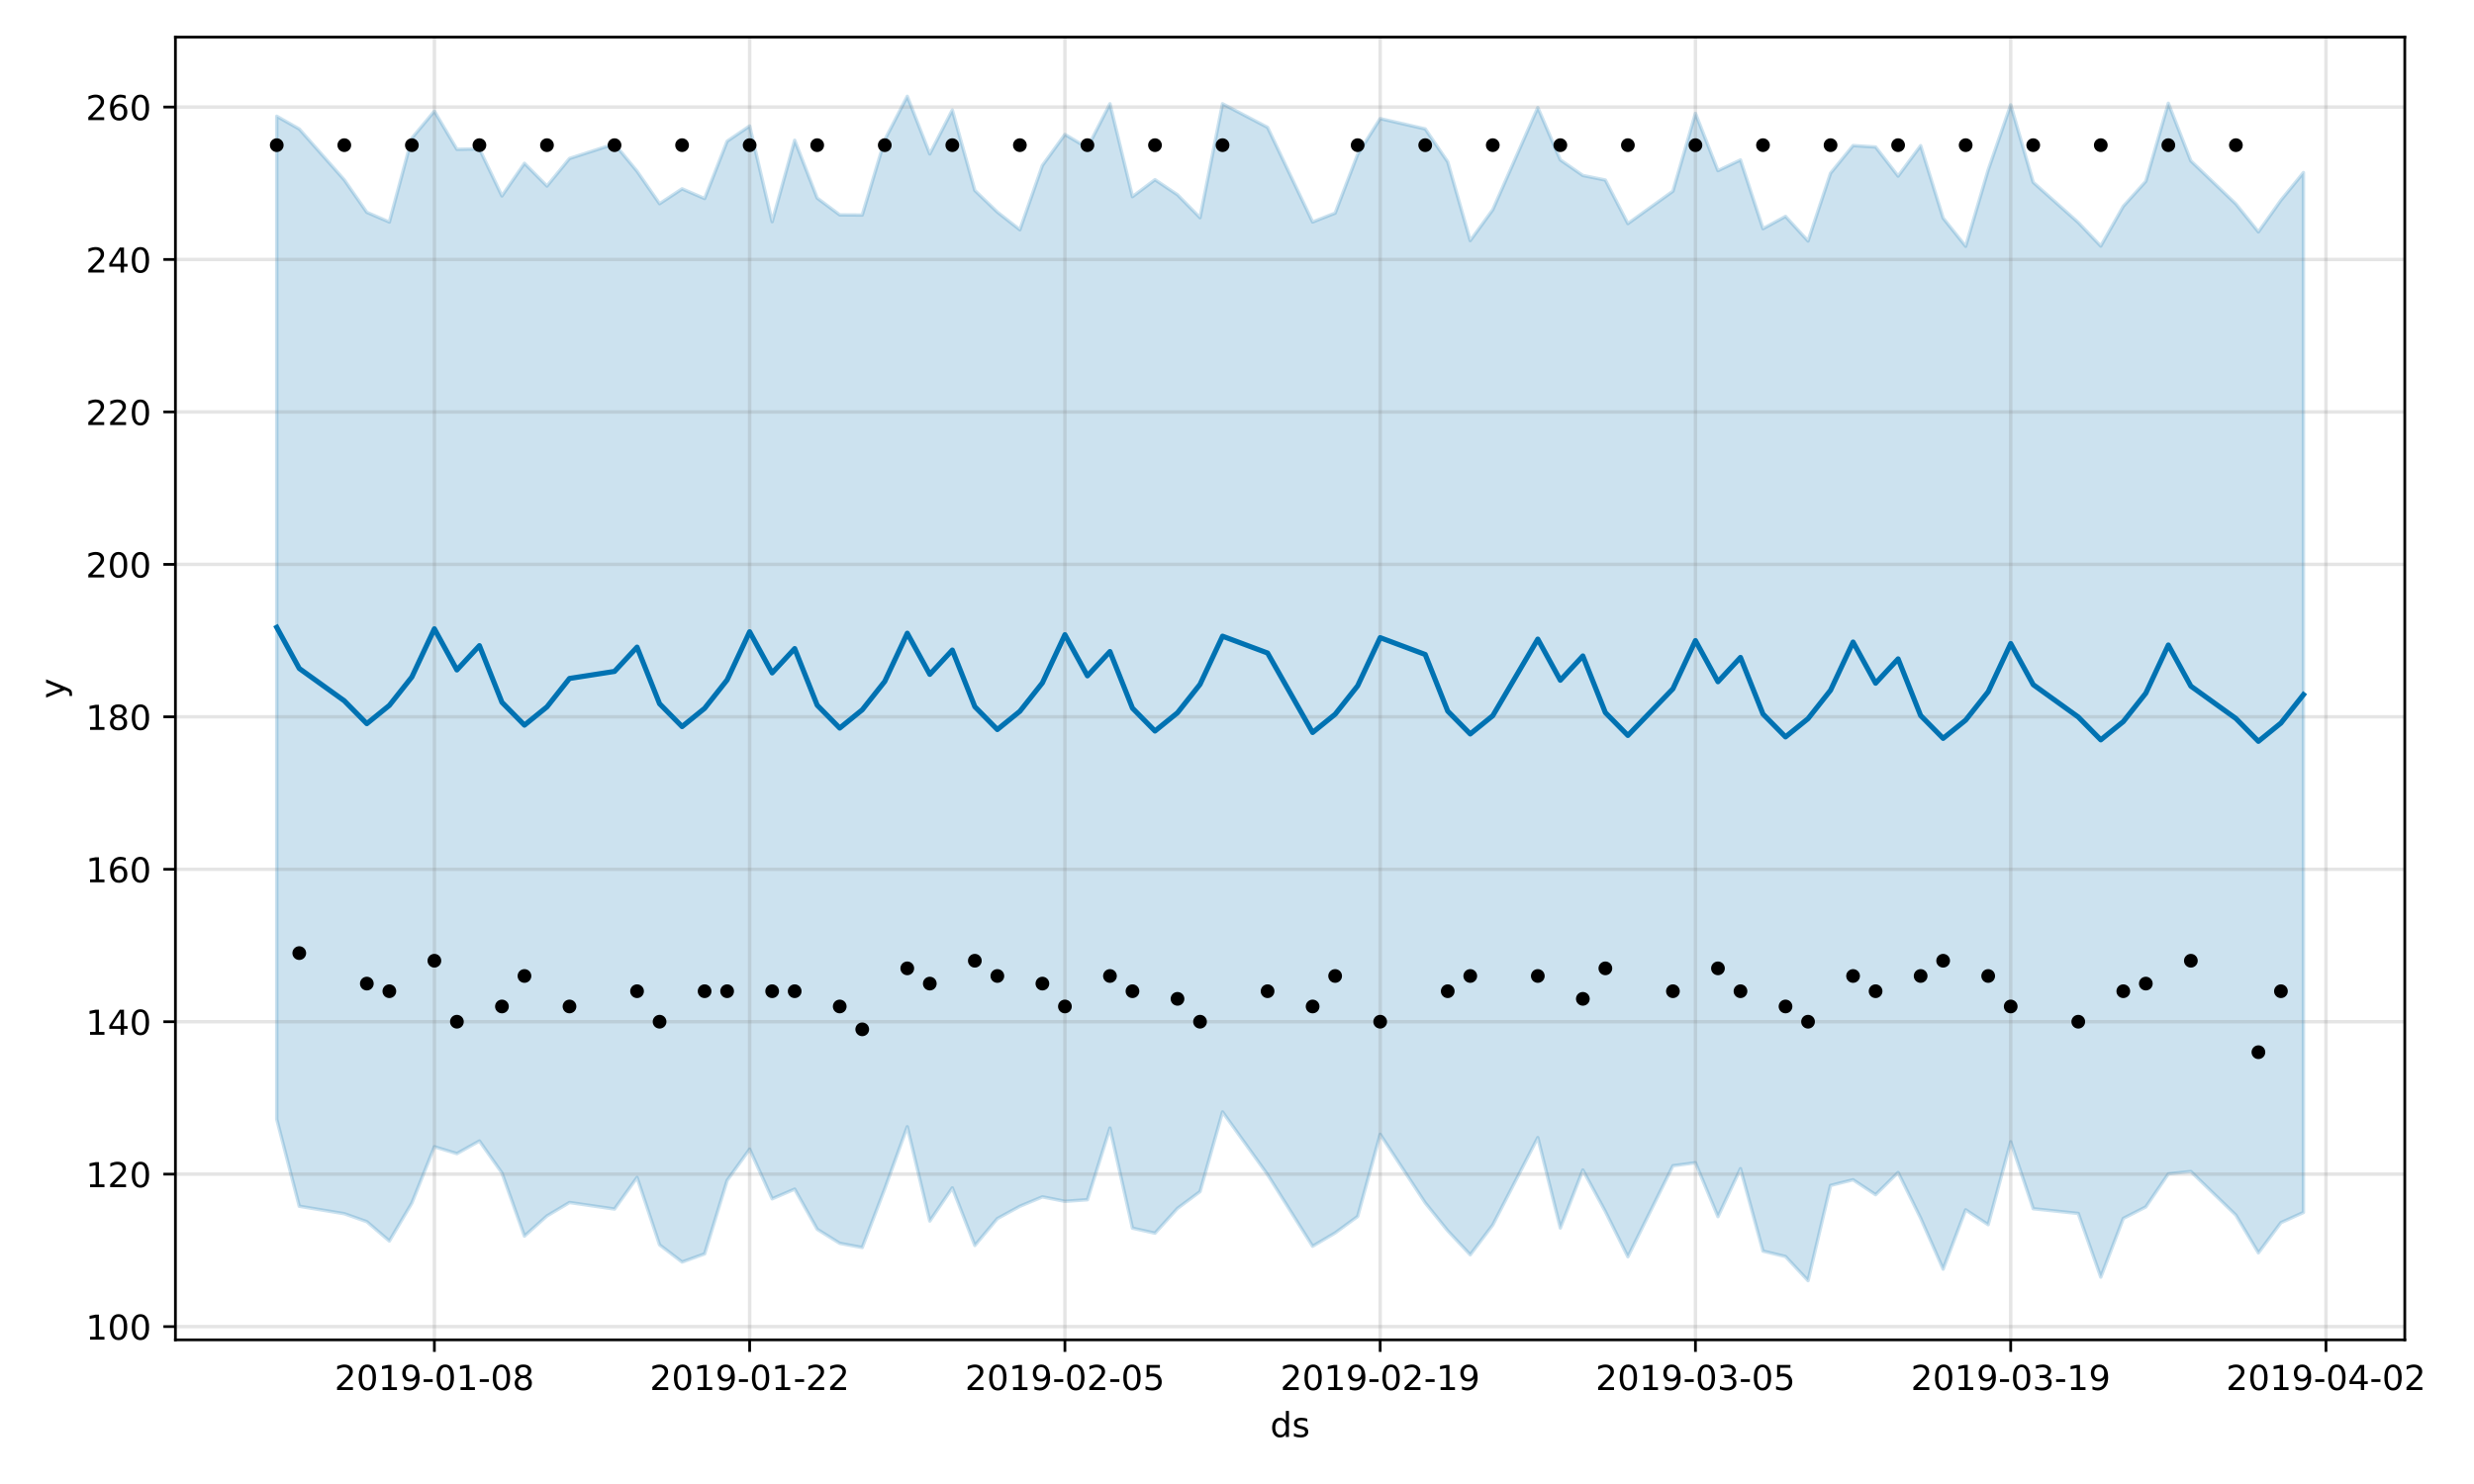 <?xml version="1.0" encoding="utf-8" standalone="no"?>
<!DOCTYPE svg PUBLIC "-//W3C//DTD SVG 1.1//EN"
  "http://www.w3.org/Graphics/SVG/1.1/DTD/svg11.dtd">
<!-- Created with matplotlib (https://matplotlib.org/) -->
<svg height="432pt" version="1.1" viewBox="0 0 720 432" width="720pt" xmlns="http://www.w3.org/2000/svg" xmlns:xlink="http://www.w3.org/1999/xlink">
 <defs>
  <style type="text/css">
*{stroke-linecap:butt;stroke-linejoin:round;}
  </style>
 </defs>
 <g id="figure_1">
  <g id="patch_1">
   <path d="M 0 432 
L 720 432 
L 720 0 
L 0 0 
z
" style="fill:#ffffff;"/>
  </g>
  <g id="axes_1">
   <g id="patch_2">
    <path d="M 51.05 390.04 
L 699.857 390.04 
L 699.857 10.8 
L 51.05 10.8 
z
" style="fill:#ffffff;"/>
   </g>
   <g id="PolyCollection_1">
    <defs>
     <path d="M 80.541 -398.158 
L 80.541 -106.182 
L 87.095 -80.864 
L 100.202 -78.684 
L 106.756 -76.364 
L 113.309 -70.735 
L 119.863 -81.791 
L 126.417 -98.17 
L 132.97 -96.177 
L 139.524 -99.851 
L 146.077 -90.561 
L 152.631 -72.164 
L 159.185 -78.04 
L 165.738 -81.947 
L 178.845 -80.041 
L 185.399 -89.235 
L 191.953 -69.62 
L 198.506 -64.621 
L 205.06 -66.991 
L 211.613 -88.376 
L 218.167 -97.48 
L 224.721 -83.021 
L 231.274 -85.843 
L 237.828 -74.159 
L 244.381 -70.064 
L 250.935 -68.843 
L 257.489 -85.947 
L 264.042 -103.992 
L 270.596 -76.551 
L 277.15 -86.2 
L 283.703 -69.435 
L 290.257 -77.262 
L 296.81 -80.852 
L 303.364 -83.59 
L 309.918 -82.288 
L 316.471 -82.755 
L 323.025 -103.619 
L 329.578 -74.483 
L 336.132 -73.016 
L 342.686 -80.242 
L 349.239 -85.113 
L 355.793 -108.315 
L 368.9 -90.066 
L 382.007 -69.213 
L 388.561 -73.09 
L 395.114 -77.883 
L 401.668 -101.796 
L 414.775 -81.852 
L 421.329 -73.718 
L 427.883 -66.729 
L 434.436 -75.413 
L 447.543 -100.832 
L 454.097 -74.53 
L 460.651 -91.405 
L 467.204 -79.329 
L 473.758 -66.156 
L 486.865 -92.639 
L 493.419 -93.512 
L 499.972 -77.837 
L 506.526 -91.798 
L 513.079 -67.801 
L 519.633 -66.216 
L 526.187 -59.198 
L 532.74 -86.914 
L 539.294 -88.557 
L 545.847 -84.22 
L 552.401 -90.679 
L 558.955 -77.398 
L 565.508 -62.552 
L 572.062 -79.807 
L 578.616 -75.488 
L 585.169 -99.616 
L 591.723 -80.137 
L 604.83 -78.756 
L 611.384 -60.229 
L 617.937 -77.304 
L 624.491 -80.663 
L 631.044 -90.282 
L 637.598 -90.963 
L 650.705 -78.27 
L 657.259 -67.286 
L 663.812 -76.082 
L 670.366 -79.049 
L 670.366 -381.768 
L 670.366 -381.768 
L 663.812 -373.725 
L 657.259 -364.498 
L 650.705 -372.634 
L 637.598 -385.172 
L 631.044 -401.94 
L 624.491 -379.231 
L 617.937 -371.949 
L 611.384 -360.369 
L 604.83 -367.234 
L 591.723 -378.921 
L 585.169 -401.463 
L 578.616 -382.527 
L 572.062 -360.31 
L 565.508 -368.515 
L 558.955 -389.597 
L 552.401 -380.742 
L 545.847 -389.212 
L 539.294 -389.627 
L 532.74 -381.576 
L 526.187 -361.839 
L 519.633 -369.009 
L 513.079 -365.428 
L 506.526 -385.436 
L 499.972 -382.324 
L 493.419 -398.989 
L 486.865 -376.343 
L 473.758 -366.917 
L 467.204 -379.591 
L 460.651 -380.92 
L 454.097 -385.464 
L 447.543 -400.683 
L 434.436 -370.952 
L 427.883 -361.959 
L 421.329 -384.882 
L 414.775 -394.477 
L 401.668 -397.474 
L 395.114 -387.058 
L 388.561 -369.965 
L 382.007 -367.385 
L 368.9 -394.921 
L 355.793 -401.79 
L 349.239 -368.632 
L 342.686 -375.304 
L 336.132 -379.693 
L 329.578 -374.756 
L 323.025 -401.784 
L 316.471 -388.974 
L 309.918 -392.862 
L 303.364 -383.835 
L 296.81 -365.118 
L 290.257 -370.263 
L 283.703 -376.561 
L 277.15 -399.958 
L 270.596 -387.193 
L 264.042 -403.962 
L 257.489 -391.289 
L 250.935 -369.405 
L 244.381 -369.45 
L 237.828 -374.34 
L 231.274 -391.173 
L 224.721 -367.462 
L 218.167 -395.323 
L 211.613 -390.886 
L 205.06 -374.209 
L 198.506 -377.035 
L 191.953 -372.7 
L 185.399 -382.153 
L 178.845 -390.105 
L 165.738 -385.865 
L 159.185 -377.852 
L 152.631 -384.456 
L 146.077 -374.967 
L 139.524 -388.673 
L 132.97 -388.538 
L 126.417 -399.644 
L 119.863 -391.78 
L 113.309 -367.365 
L 106.756 -370.197 
L 100.202 -379.634 
L 87.095 -394.451 
L 80.541 -398.158 
z
" id="med8a5095c1" style="stroke:#0072b2;stroke-opacity:0.2;"/>
    </defs>
    <g clip-path="url(#p55fb79f278)">
     <use style="fill:#0072b2;fill-opacity:0.2;stroke:#0072b2;stroke-opacity:0.2;" x="0" xlink:href="#med8a5095c1" y="432"/>
    </g>
   </g>
   <g id="matplotlib.axis_1">
    <g id="xtick_1">
     <g id="line2d_1">
      <path clip-path="url(#p55fb79f278)" d="M 126.417 390.04 
L 126.417 10.8 
" style="fill:none;stroke:#808080;stroke-linecap:square;stroke-opacity:0.2;"/>
     </g>
     <g id="line2d_2">
      <defs>
       <path d="M 0 0 
L 0 3.5 
" id="m5c8911b674" style="stroke:#000000;stroke-width:0.8;"/>
      </defs>
      <g>
       <use style="stroke:#000000;stroke-width:0.8;" x="126.417" xlink:href="#m5c8911b674" y="390.04"/>
      </g>
     </g>
     <g id="text_1">
      <!-- 2019-01-08 -->
      <defs>
       <path d="M 19.188 8.297 
L 53.609 8.297 
L 53.609 0 
L 7.328 0 
L 7.328 8.297 
Q 12.938 14.109 22.625 23.891 
Q 32.328 33.688 34.812 36.531 
Q 39.547 41.844 41.422 45.531 
Q 43.312 49.219 43.312 52.781 
Q 43.312 58.594 39.234 62.25 
Q 35.156 65.922 28.609 65.922 
Q 23.969 65.922 18.812 64.312 
Q 13.672 62.703 7.812 59.422 
L 7.812 69.391 
Q 13.766 71.781 18.938 73 
Q 24.125 74.219 28.422 74.219 
Q 39.75 74.219 46.484 68.547 
Q 53.219 62.891 53.219 53.422 
Q 53.219 48.922 51.531 44.891 
Q 49.859 40.875 45.406 35.406 
Q 44.188 33.984 37.641 27.219 
Q 31.109 20.453 19.188 8.297 
z
" id="DejaVuSans-50"/>
       <path d="M 31.781 66.406 
Q 24.172 66.406 20.328 58.906 
Q 16.5 51.422 16.5 36.375 
Q 16.5 21.391 20.328 13.891 
Q 24.172 6.391 31.781 6.391 
Q 39.453 6.391 43.281 13.891 
Q 47.125 21.391 47.125 36.375 
Q 47.125 51.422 43.281 58.906 
Q 39.453 66.406 31.781 66.406 
z
M 31.781 74.219 
Q 44.047 74.219 50.516 64.516 
Q 56.984 54.828 56.984 36.375 
Q 56.984 17.969 50.516 8.266 
Q 44.047 -1.422 31.781 -1.422 
Q 19.531 -1.422 13.062 8.266 
Q 6.594 17.969 6.594 36.375 
Q 6.594 54.828 13.062 64.516 
Q 19.531 74.219 31.781 74.219 
z
" id="DejaVuSans-48"/>
       <path d="M 12.406 8.297 
L 28.516 8.297 
L 28.516 63.922 
L 10.984 60.406 
L 10.984 69.391 
L 28.422 72.906 
L 38.281 72.906 
L 38.281 8.297 
L 54.391 8.297 
L 54.391 0 
L 12.406 0 
z
" id="DejaVuSans-49"/>
       <path d="M 10.984 1.516 
L 10.984 10.5 
Q 14.703 8.734 18.5 7.812 
Q 22.312 6.891 25.984 6.891 
Q 35.75 6.891 40.891 13.453 
Q 46.047 20.016 46.781 33.406 
Q 43.953 29.203 39.594 26.953 
Q 35.25 24.703 29.984 24.703 
Q 19.047 24.703 12.672 31.312 
Q 6.297 37.938 6.297 49.422 
Q 6.297 60.641 12.938 67.422 
Q 19.578 74.219 30.609 74.219 
Q 43.266 74.219 49.922 64.516 
Q 56.594 54.828 56.594 36.375 
Q 56.594 19.141 48.406 8.859 
Q 40.234 -1.422 26.422 -1.422 
Q 22.703 -1.422 18.891 -0.688 
Q 15.094 0.047 10.984 1.516 
z
M 30.609 32.422 
Q 37.25 32.422 41.125 36.953 
Q 45.016 41.5 45.016 49.422 
Q 45.016 57.281 41.125 61.844 
Q 37.25 66.406 30.609 66.406 
Q 23.969 66.406 20.094 61.844 
Q 16.219 57.281 16.219 49.422 
Q 16.219 41.5 20.094 36.953 
Q 23.969 32.422 30.609 32.422 
z
" id="DejaVuSans-57"/>
       <path d="M 4.891 31.391 
L 31.203 31.391 
L 31.203 23.391 
L 4.891 23.391 
z
" id="DejaVuSans-45"/>
       <path d="M 31.781 34.625 
Q 24.75 34.625 20.719 30.859 
Q 16.703 27.094 16.703 20.516 
Q 16.703 13.922 20.719 10.156 
Q 24.75 6.391 31.781 6.391 
Q 38.812 6.391 42.859 10.172 
Q 46.922 13.969 46.922 20.516 
Q 46.922 27.094 42.891 30.859 
Q 38.875 34.625 31.781 34.625 
z
M 21.922 38.812 
Q 15.578 40.375 12.031 44.719 
Q 8.5 49.078 8.5 55.328 
Q 8.5 64.062 14.719 69.141 
Q 20.953 74.219 31.781 74.219 
Q 42.672 74.219 48.875 69.141 
Q 55.078 64.062 55.078 55.328 
Q 55.078 49.078 51.531 44.719 
Q 48 40.375 41.703 38.812 
Q 48.828 37.156 52.797 32.312 
Q 56.781 27.484 56.781 20.516 
Q 56.781 9.906 50.312 4.234 
Q 43.844 -1.422 31.781 -1.422 
Q 19.734 -1.422 13.25 4.234 
Q 6.781 9.906 6.781 20.516 
Q 6.781 27.484 10.781 32.312 
Q 14.797 37.156 21.922 38.812 
z
M 18.312 54.391 
Q 18.312 48.734 21.844 45.562 
Q 25.391 42.391 31.781 42.391 
Q 38.141 42.391 41.719 45.562 
Q 45.312 48.734 45.312 54.391 
Q 45.312 60.062 41.719 63.234 
Q 38.141 66.406 31.781 66.406 
Q 25.391 66.406 21.844 63.234 
Q 18.312 60.062 18.312 54.391 
z
" id="DejaVuSans-56"/>
      </defs>
      <g transform="translate(97.359 404.638)scale(0.1 -0.1)">
       <use xlink:href="#DejaVuSans-50"/>
       <use x="63.623" xlink:href="#DejaVuSans-48"/>
       <use x="127.246" xlink:href="#DejaVuSans-49"/>
       <use x="190.869" xlink:href="#DejaVuSans-57"/>
       <use x="254.492" xlink:href="#DejaVuSans-45"/>
       <use x="290.576" xlink:href="#DejaVuSans-48"/>
       <use x="354.199" xlink:href="#DejaVuSans-49"/>
       <use x="417.822" xlink:href="#DejaVuSans-45"/>
       <use x="453.906" xlink:href="#DejaVuSans-48"/>
       <use x="517.529" xlink:href="#DejaVuSans-56"/>
      </g>
     </g>
    </g>
    <g id="xtick_2">
     <g id="line2d_3">
      <path clip-path="url(#p55fb79f278)" d="M 218.167 390.04 
L 218.167 10.8 
" style="fill:none;stroke:#808080;stroke-linecap:square;stroke-opacity:0.2;"/>
     </g>
     <g id="line2d_4">
      <g>
       <use style="stroke:#000000;stroke-width:0.8;" x="218.167" xlink:href="#m5c8911b674" y="390.04"/>
      </g>
     </g>
     <g id="text_2">
      <!-- 2019-01-22 -->
      <g transform="translate(189.109 404.638)scale(0.1 -0.1)">
       <use xlink:href="#DejaVuSans-50"/>
       <use x="63.623" xlink:href="#DejaVuSans-48"/>
       <use x="127.246" xlink:href="#DejaVuSans-49"/>
       <use x="190.869" xlink:href="#DejaVuSans-57"/>
       <use x="254.492" xlink:href="#DejaVuSans-45"/>
       <use x="290.576" xlink:href="#DejaVuSans-48"/>
       <use x="354.199" xlink:href="#DejaVuSans-49"/>
       <use x="417.822" xlink:href="#DejaVuSans-45"/>
       <use x="453.906" xlink:href="#DejaVuSans-50"/>
       <use x="517.529" xlink:href="#DejaVuSans-50"/>
      </g>
     </g>
    </g>
    <g id="xtick_3">
     <g id="line2d_5">
      <path clip-path="url(#p55fb79f278)" d="M 309.918 390.04 
L 309.918 10.8 
" style="fill:none;stroke:#808080;stroke-linecap:square;stroke-opacity:0.2;"/>
     </g>
     <g id="line2d_6">
      <g>
       <use style="stroke:#000000;stroke-width:0.8;" x="309.918" xlink:href="#m5c8911b674" y="390.04"/>
      </g>
     </g>
     <g id="text_3">
      <!-- 2019-02-05 -->
      <defs>
       <path d="M 10.797 72.906 
L 49.516 72.906 
L 49.516 64.594 
L 19.828 64.594 
L 19.828 46.734 
Q 21.969 47.469 24.109 47.828 
Q 26.266 48.188 28.422 48.188 
Q 40.625 48.188 47.75 41.5 
Q 54.891 34.812 54.891 23.391 
Q 54.891 11.625 47.562 5.094 
Q 40.234 -1.422 26.906 -1.422 
Q 22.312 -1.422 17.547 -0.641 
Q 12.797 0.141 7.719 1.703 
L 7.719 11.625 
Q 12.109 9.234 16.797 8.062 
Q 21.484 6.891 26.703 6.891 
Q 35.156 6.891 40.078 11.328 
Q 45.016 15.766 45.016 23.391 
Q 45.016 31 40.078 35.438 
Q 35.156 39.891 26.703 39.891 
Q 22.75 39.891 18.812 39.016 
Q 14.891 38.141 10.797 36.281 
z
" id="DejaVuSans-53"/>
      </defs>
      <g transform="translate(280.86 404.638)scale(0.1 -0.1)">
       <use xlink:href="#DejaVuSans-50"/>
       <use x="63.623" xlink:href="#DejaVuSans-48"/>
       <use x="127.246" xlink:href="#DejaVuSans-49"/>
       <use x="190.869" xlink:href="#DejaVuSans-57"/>
       <use x="254.492" xlink:href="#DejaVuSans-45"/>
       <use x="290.576" xlink:href="#DejaVuSans-48"/>
       <use x="354.199" xlink:href="#DejaVuSans-50"/>
       <use x="417.822" xlink:href="#DejaVuSans-45"/>
       <use x="453.906" xlink:href="#DejaVuSans-48"/>
       <use x="517.529" xlink:href="#DejaVuSans-53"/>
      </g>
     </g>
    </g>
    <g id="xtick_4">
     <g id="line2d_7">
      <path clip-path="url(#p55fb79f278)" d="M 401.668 390.04 
L 401.668 10.8 
" style="fill:none;stroke:#808080;stroke-linecap:square;stroke-opacity:0.2;"/>
     </g>
     <g id="line2d_8">
      <g>
       <use style="stroke:#000000;stroke-width:0.8;" x="401.668" xlink:href="#m5c8911b674" y="390.04"/>
      </g>
     </g>
     <g id="text_4">
      <!-- 2019-02-19 -->
      <g transform="translate(372.61 404.638)scale(0.1 -0.1)">
       <use xlink:href="#DejaVuSans-50"/>
       <use x="63.623" xlink:href="#DejaVuSans-48"/>
       <use x="127.246" xlink:href="#DejaVuSans-49"/>
       <use x="190.869" xlink:href="#DejaVuSans-57"/>
       <use x="254.492" xlink:href="#DejaVuSans-45"/>
       <use x="290.576" xlink:href="#DejaVuSans-48"/>
       <use x="354.199" xlink:href="#DejaVuSans-50"/>
       <use x="417.822" xlink:href="#DejaVuSans-45"/>
       <use x="453.906" xlink:href="#DejaVuSans-49"/>
       <use x="517.529" xlink:href="#DejaVuSans-57"/>
      </g>
     </g>
    </g>
    <g id="xtick_5">
     <g id="line2d_9">
      <path clip-path="url(#p55fb79f278)" d="M 493.419 390.04 
L 493.419 10.8 
" style="fill:none;stroke:#808080;stroke-linecap:square;stroke-opacity:0.2;"/>
     </g>
     <g id="line2d_10">
      <g>
       <use style="stroke:#000000;stroke-width:0.8;" x="493.419" xlink:href="#m5c8911b674" y="390.04"/>
      </g>
     </g>
     <g id="text_5">
      <!-- 2019-03-05 -->
      <defs>
       <path d="M 40.578 39.312 
Q 47.656 37.797 51.625 33 
Q 55.609 28.219 55.609 21.188 
Q 55.609 10.406 48.188 4.484 
Q 40.766 -1.422 27.094 -1.422 
Q 22.516 -1.422 17.656 -0.516 
Q 12.797 0.391 7.625 2.203 
L 7.625 11.719 
Q 11.719 9.328 16.594 8.109 
Q 21.484 6.891 26.812 6.891 
Q 36.078 6.891 40.938 10.547 
Q 45.797 14.203 45.797 21.188 
Q 45.797 27.641 41.281 31.266 
Q 36.766 34.906 28.719 34.906 
L 20.219 34.906 
L 20.219 43.016 
L 29.109 43.016 
Q 36.375 43.016 40.234 45.922 
Q 44.094 48.828 44.094 54.297 
Q 44.094 59.906 40.109 62.906 
Q 36.141 65.922 28.719 65.922 
Q 24.656 65.922 20.016 65.031 
Q 15.375 64.156 9.812 62.312 
L 9.812 71.094 
Q 15.438 72.656 20.344 73.438 
Q 25.25 74.219 29.594 74.219 
Q 40.828 74.219 47.359 69.109 
Q 53.906 64.016 53.906 55.328 
Q 53.906 49.266 50.438 45.094 
Q 46.969 40.922 40.578 39.312 
z
" id="DejaVuSans-51"/>
      </defs>
      <g transform="translate(464.361 404.638)scale(0.1 -0.1)">
       <use xlink:href="#DejaVuSans-50"/>
       <use x="63.623" xlink:href="#DejaVuSans-48"/>
       <use x="127.246" xlink:href="#DejaVuSans-49"/>
       <use x="190.869" xlink:href="#DejaVuSans-57"/>
       <use x="254.492" xlink:href="#DejaVuSans-45"/>
       <use x="290.576" xlink:href="#DejaVuSans-48"/>
       <use x="354.199" xlink:href="#DejaVuSans-51"/>
       <use x="417.822" xlink:href="#DejaVuSans-45"/>
       <use x="453.906" xlink:href="#DejaVuSans-48"/>
       <use x="517.529" xlink:href="#DejaVuSans-53"/>
      </g>
     </g>
    </g>
    <g id="xtick_6">
     <g id="line2d_11">
      <path clip-path="url(#p55fb79f278)" d="M 585.169 390.04 
L 585.169 10.8 
" style="fill:none;stroke:#808080;stroke-linecap:square;stroke-opacity:0.2;"/>
     </g>
     <g id="line2d_12">
      <g>
       <use style="stroke:#000000;stroke-width:0.8;" x="585.169" xlink:href="#m5c8911b674" y="390.04"/>
      </g>
     </g>
     <g id="text_6">
      <!-- 2019-03-19 -->
      <g transform="translate(556.111 404.638)scale(0.1 -0.1)">
       <use xlink:href="#DejaVuSans-50"/>
       <use x="63.623" xlink:href="#DejaVuSans-48"/>
       <use x="127.246" xlink:href="#DejaVuSans-49"/>
       <use x="190.869" xlink:href="#DejaVuSans-57"/>
       <use x="254.492" xlink:href="#DejaVuSans-45"/>
       <use x="290.576" xlink:href="#DejaVuSans-48"/>
       <use x="354.199" xlink:href="#DejaVuSans-51"/>
       <use x="417.822" xlink:href="#DejaVuSans-45"/>
       <use x="453.906" xlink:href="#DejaVuSans-49"/>
       <use x="517.529" xlink:href="#DejaVuSans-57"/>
      </g>
     </g>
    </g>
    <g id="xtick_7">
     <g id="line2d_13">
      <path clip-path="url(#p55fb79f278)" d="M 676.92 390.04 
L 676.92 10.8 
" style="fill:none;stroke:#808080;stroke-linecap:square;stroke-opacity:0.2;"/>
     </g>
     <g id="line2d_14">
      <g>
       <use style="stroke:#000000;stroke-width:0.8;" x="676.92" xlink:href="#m5c8911b674" y="390.04"/>
      </g>
     </g>
     <g id="text_7">
      <!-- 2019-04-02 -->
      <defs>
       <path d="M 37.797 64.312 
L 12.891 25.391 
L 37.797 25.391 
z
M 35.203 72.906 
L 47.609 72.906 
L 47.609 25.391 
L 58.016 25.391 
L 58.016 17.188 
L 47.609 17.188 
L 47.609 0 
L 37.797 0 
L 37.797 17.188 
L 4.891 17.188 
L 4.891 26.703 
z
" id="DejaVuSans-52"/>
      </defs>
      <g transform="translate(647.862 404.638)scale(0.1 -0.1)">
       <use xlink:href="#DejaVuSans-50"/>
       <use x="63.623" xlink:href="#DejaVuSans-48"/>
       <use x="127.246" xlink:href="#DejaVuSans-49"/>
       <use x="190.869" xlink:href="#DejaVuSans-57"/>
       <use x="254.492" xlink:href="#DejaVuSans-45"/>
       <use x="290.576" xlink:href="#DejaVuSans-48"/>
       <use x="354.199" xlink:href="#DejaVuSans-52"/>
       <use x="417.822" xlink:href="#DejaVuSans-45"/>
       <use x="453.906" xlink:href="#DejaVuSans-48"/>
       <use x="517.529" xlink:href="#DejaVuSans-50"/>
      </g>
     </g>
    </g>
    <g id="text_8">
     <!-- ds -->
     <defs>
      <path d="M 45.406 46.391 
L 45.406 75.984 
L 54.391 75.984 
L 54.391 0 
L 45.406 0 
L 45.406 8.203 
Q 42.578 3.328 38.25 0.953 
Q 33.938 -1.422 27.875 -1.422 
Q 17.969 -1.422 11.734 6.484 
Q 5.516 14.406 5.516 27.297 
Q 5.516 40.188 11.734 48.094 
Q 17.969 56 27.875 56 
Q 33.938 56 38.25 53.625 
Q 42.578 51.266 45.406 46.391 
z
M 14.797 27.297 
Q 14.797 17.391 18.875 11.75 
Q 22.953 6.109 30.078 6.109 
Q 37.203 6.109 41.297 11.75 
Q 45.406 17.391 45.406 27.297 
Q 45.406 37.203 41.297 42.844 
Q 37.203 48.484 30.078 48.484 
Q 22.953 48.484 18.875 42.844 
Q 14.797 37.203 14.797 27.297 
z
" id="DejaVuSans-100"/>
      <path d="M 44.281 53.078 
L 44.281 44.578 
Q 40.484 46.531 36.375 47.5 
Q 32.281 48.484 27.875 48.484 
Q 21.188 48.484 17.844 46.438 
Q 14.5 44.391 14.5 40.281 
Q 14.5 37.156 16.891 35.375 
Q 19.281 33.594 26.516 31.984 
L 29.594 31.297 
Q 39.156 29.25 43.188 25.516 
Q 47.219 21.781 47.219 15.094 
Q 47.219 7.469 41.188 3.016 
Q 35.156 -1.422 24.609 -1.422 
Q 20.219 -1.422 15.453 -0.562 
Q 10.688 0.297 5.422 2 
L 5.422 11.281 
Q 10.406 8.688 15.234 7.391 
Q 20.062 6.109 24.812 6.109 
Q 31.156 6.109 34.562 8.281 
Q 37.984 10.453 37.984 14.406 
Q 37.984 18.062 35.516 20.016 
Q 33.062 21.969 24.703 23.781 
L 21.578 24.516 
Q 13.234 26.266 9.516 29.906 
Q 5.812 33.547 5.812 39.891 
Q 5.812 47.609 11.281 51.797 
Q 16.75 56 26.812 56 
Q 31.781 56 36.172 55.266 
Q 40.578 54.547 44.281 53.078 
z
" id="DejaVuSans-115"/>
     </defs>
     <g transform="translate(369.675 418.317)scale(0.1 -0.1)">
      <use xlink:href="#DejaVuSans-100"/>
      <use x="63.477" xlink:href="#DejaVuSans-115"/>
     </g>
    </g>
   </g>
   <g id="matplotlib.axis_2">
    <g id="ytick_1">
     <g id="line2d_15">
      <path clip-path="url(#p55fb79f278)" d="M 51.05 386.179 
L 699.857 386.179 
" style="fill:none;stroke:#808080;stroke-linecap:square;stroke-opacity:0.2;"/>
     </g>
     <g id="line2d_16">
      <defs>
       <path d="M 0 0 
L -3.5 0 
" id="ma6320f8b3c" style="stroke:#000000;stroke-width:0.8;"/>
      </defs>
      <g>
       <use style="stroke:#000000;stroke-width:0.8;" x="51.05" xlink:href="#ma6320f8b3c" y="386.179"/>
      </g>
     </g>
     <g id="text_9">
      <!-- 100 -->
      <g transform="translate(24.962 389.978)scale(0.1 -0.1)">
       <use xlink:href="#DejaVuSans-49"/>
       <use x="63.623" xlink:href="#DejaVuSans-48"/>
       <use x="127.246" xlink:href="#DejaVuSans-48"/>
      </g>
     </g>
    </g>
    <g id="ytick_2">
     <g id="line2d_17">
      <path clip-path="url(#p55fb79f278)" d="M 51.05 341.802 
L 699.857 341.802 
" style="fill:none;stroke:#808080;stroke-linecap:square;stroke-opacity:0.2;"/>
     </g>
     <g id="line2d_18">
      <g>
       <use style="stroke:#000000;stroke-width:0.8;" x="51.05" xlink:href="#ma6320f8b3c" y="341.802"/>
      </g>
     </g>
     <g id="text_10">
      <!-- 120 -->
      <g transform="translate(24.962 345.601)scale(0.1 -0.1)">
       <use xlink:href="#DejaVuSans-49"/>
       <use x="63.623" xlink:href="#DejaVuSans-50"/>
       <use x="127.246" xlink:href="#DejaVuSans-48"/>
      </g>
     </g>
    </g>
    <g id="ytick_3">
     <g id="line2d_19">
      <path clip-path="url(#p55fb79f278)" d="M 51.05 297.425 
L 699.857 297.425 
" style="fill:none;stroke:#808080;stroke-linecap:square;stroke-opacity:0.2;"/>
     </g>
     <g id="line2d_20">
      <g>
       <use style="stroke:#000000;stroke-width:0.8;" x="51.05" xlink:href="#ma6320f8b3c" y="297.425"/>
      </g>
     </g>
     <g id="text_11">
      <!-- 140 -->
      <g transform="translate(24.962 301.224)scale(0.1 -0.1)">
       <use xlink:href="#DejaVuSans-49"/>
       <use x="63.623" xlink:href="#DejaVuSans-52"/>
       <use x="127.246" xlink:href="#DejaVuSans-48"/>
      </g>
     </g>
    </g>
    <g id="ytick_4">
     <g id="line2d_21">
      <path clip-path="url(#p55fb79f278)" d="M 51.05 253.048 
L 699.857 253.048 
" style="fill:none;stroke:#808080;stroke-linecap:square;stroke-opacity:0.2;"/>
     </g>
     <g id="line2d_22">
      <g>
       <use style="stroke:#000000;stroke-width:0.8;" x="51.05" xlink:href="#ma6320f8b3c" y="253.048"/>
      </g>
     </g>
     <g id="text_12">
      <!-- 160 -->
      <defs>
       <path d="M 33.016 40.375 
Q 26.375 40.375 22.484 35.828 
Q 18.609 31.297 18.609 23.391 
Q 18.609 15.531 22.484 10.953 
Q 26.375 6.391 33.016 6.391 
Q 39.656 6.391 43.531 10.953 
Q 47.406 15.531 47.406 23.391 
Q 47.406 31.297 43.531 35.828 
Q 39.656 40.375 33.016 40.375 
z
M 52.594 71.297 
L 52.594 62.312 
Q 48.875 64.062 45.094 64.984 
Q 41.312 65.922 37.594 65.922 
Q 27.828 65.922 22.672 59.328 
Q 17.531 52.734 16.797 39.406 
Q 19.672 43.656 24.016 45.922 
Q 28.375 48.188 33.594 48.188 
Q 44.578 48.188 50.953 41.516 
Q 57.328 34.859 57.328 23.391 
Q 57.328 12.156 50.688 5.359 
Q 44.047 -1.422 33.016 -1.422 
Q 20.359 -1.422 13.672 8.266 
Q 6.984 17.969 6.984 36.375 
Q 6.984 53.656 15.188 63.938 
Q 23.391 74.219 37.203 74.219 
Q 40.922 74.219 44.703 73.484 
Q 48.484 72.75 52.594 71.297 
z
" id="DejaVuSans-54"/>
      </defs>
      <g transform="translate(24.962 256.847)scale(0.1 -0.1)">
       <use xlink:href="#DejaVuSans-49"/>
       <use x="63.623" xlink:href="#DejaVuSans-54"/>
       <use x="127.246" xlink:href="#DejaVuSans-48"/>
      </g>
     </g>
    </g>
    <g id="ytick_5">
     <g id="line2d_23">
      <path clip-path="url(#p55fb79f278)" d="M 51.05 208.671 
L 699.857 208.671 
" style="fill:none;stroke:#808080;stroke-linecap:square;stroke-opacity:0.2;"/>
     </g>
     <g id="line2d_24">
      <g>
       <use style="stroke:#000000;stroke-width:0.8;" x="51.05" xlink:href="#ma6320f8b3c" y="208.671"/>
      </g>
     </g>
     <g id="text_13">
      <!-- 180 -->
      <g transform="translate(24.962 212.47)scale(0.1 -0.1)">
       <use xlink:href="#DejaVuSans-49"/>
       <use x="63.623" xlink:href="#DejaVuSans-56"/>
       <use x="127.246" xlink:href="#DejaVuSans-48"/>
      </g>
     </g>
    </g>
    <g id="ytick_6">
     <g id="line2d_25">
      <path clip-path="url(#p55fb79f278)" d="M 51.05 164.293 
L 699.857 164.293 
" style="fill:none;stroke:#808080;stroke-linecap:square;stroke-opacity:0.2;"/>
     </g>
     <g id="line2d_26">
      <g>
       <use style="stroke:#000000;stroke-width:0.8;" x="51.05" xlink:href="#ma6320f8b3c" y="164.293"/>
      </g>
     </g>
     <g id="text_14">
      <!-- 200 -->
      <g transform="translate(24.962 168.093)scale(0.1 -0.1)">
       <use xlink:href="#DejaVuSans-50"/>
       <use x="63.623" xlink:href="#DejaVuSans-48"/>
       <use x="127.246" xlink:href="#DejaVuSans-48"/>
      </g>
     </g>
    </g>
    <g id="ytick_7">
     <g id="line2d_27">
      <path clip-path="url(#p55fb79f278)" d="M 51.05 119.916 
L 699.857 119.916 
" style="fill:none;stroke:#808080;stroke-linecap:square;stroke-opacity:0.2;"/>
     </g>
     <g id="line2d_28">
      <g>
       <use style="stroke:#000000;stroke-width:0.8;" x="51.05" xlink:href="#ma6320f8b3c" y="119.916"/>
      </g>
     </g>
     <g id="text_15">
      <!-- 220 -->
      <g transform="translate(24.962 123.716)scale(0.1 -0.1)">
       <use xlink:href="#DejaVuSans-50"/>
       <use x="63.623" xlink:href="#DejaVuSans-50"/>
       <use x="127.246" xlink:href="#DejaVuSans-48"/>
      </g>
     </g>
    </g>
    <g id="ytick_8">
     <g id="line2d_29">
      <path clip-path="url(#p55fb79f278)" d="M 51.05 75.539 
L 699.857 75.539 
" style="fill:none;stroke:#808080;stroke-linecap:square;stroke-opacity:0.2;"/>
     </g>
     <g id="line2d_30">
      <g>
       <use style="stroke:#000000;stroke-width:0.8;" x="51.05" xlink:href="#ma6320f8b3c" y="75.539"/>
      </g>
     </g>
     <g id="text_16">
      <!-- 240 -->
      <g transform="translate(24.962 79.339)scale(0.1 -0.1)">
       <use xlink:href="#DejaVuSans-50"/>
       <use x="63.623" xlink:href="#DejaVuSans-52"/>
       <use x="127.246" xlink:href="#DejaVuSans-48"/>
      </g>
     </g>
    </g>
    <g id="ytick_9">
     <g id="line2d_31">
      <path clip-path="url(#p55fb79f278)" d="M 51.05 31.162 
L 699.857 31.162 
" style="fill:none;stroke:#808080;stroke-linecap:square;stroke-opacity:0.2;"/>
     </g>
     <g id="line2d_32">
      <g>
       <use style="stroke:#000000;stroke-width:0.8;" x="51.05" xlink:href="#ma6320f8b3c" y="31.162"/>
      </g>
     </g>
     <g id="text_17">
      <!-- 260 -->
      <g transform="translate(24.962 34.962)scale(0.1 -0.1)">
       <use xlink:href="#DejaVuSans-50"/>
       <use x="63.623" xlink:href="#DejaVuSans-54"/>
       <use x="127.246" xlink:href="#DejaVuSans-48"/>
      </g>
     </g>
    </g>
    <g id="text_18">
     <!-- y -->
     <defs>
      <path d="M 32.172 -5.078 
Q 28.375 -14.844 24.75 -17.812 
Q 21.141 -20.797 15.094 -20.797 
L 7.906 -20.797 
L 7.906 -13.281 
L 13.188 -13.281 
Q 16.891 -13.281 18.938 -11.516 
Q 21 -9.766 23.484 -3.219 
L 25.094 0.875 
L 2.984 54.688 
L 12.5 54.688 
L 29.594 11.922 
L 46.688 54.688 
L 56.203 54.688 
z
" id="DejaVuSans-121"/>
     </defs>
     <g transform="translate(18.883 203.379)rotate(-90)scale(0.1 -0.1)">
      <use xlink:href="#DejaVuSans-121"/>
     </g>
    </g>
   </g>
   <g id="line2d_33">
    <defs>
     <path d="M 0 1.5 
C 0.398 1.5 0.779 1.342 1.061 1.061 
C 1.342 0.779 1.5 0.398 1.5 0 
C 1.5 -0.398 1.342 -0.779 1.061 -1.061 
C 0.779 -1.342 0.398 -1.5 0 -1.5 
C -0.398 -1.5 -0.779 -1.342 -1.061 -1.061 
C -1.342 -0.779 -1.5 -0.398 -1.5 0 
C -1.5 0.398 -1.342 0.779 -1.061 1.061 
C -0.779 1.342 -0.398 1.5 0 1.5 
z
" id="m1381739e3a" style="stroke:#000000;"/>
    </defs>
    <g clip-path="url(#p55fb79f278)">
     <use style="stroke:#000000;" x="80.541" xlink:href="#m1381739e3a" y="42.257"/>
     <use style="stroke:#000000;" x="87.095" xlink:href="#m1381739e3a" y="277.455"/>
     <use style="stroke:#000000;" x="100.202" xlink:href="#m1381739e3a" y="42.257"/>
     <use style="stroke:#000000;" x="106.756" xlink:href="#m1381739e3a" y="286.33"/>
     <use style="stroke:#000000;" x="113.309" xlink:href="#m1381739e3a" y="288.549"/>
     <use style="stroke:#000000;" x="119.863" xlink:href="#m1381739e3a" y="42.257"/>
     <use style="stroke:#000000;" x="126.417" xlink:href="#m1381739e3a" y="279.674"/>
     <use style="stroke:#000000;" x="132.97" xlink:href="#m1381739e3a" y="297.425"/>
     <use style="stroke:#000000;" x="139.524" xlink:href="#m1381739e3a" y="42.257"/>
     <use style="stroke:#000000;" x="146.077" xlink:href="#m1381739e3a" y="292.987"/>
     <use style="stroke:#000000;" x="152.631" xlink:href="#m1381739e3a" y="284.112"/>
     <use style="stroke:#000000;" x="159.185" xlink:href="#m1381739e3a" y="42.257"/>
     <use style="stroke:#000000;" x="165.738" xlink:href="#m1381739e3a" y="292.987"/>
     <use style="stroke:#000000;" x="178.845" xlink:href="#m1381739e3a" y="42.257"/>
     <use style="stroke:#000000;" x="185.399" xlink:href="#m1381739e3a" y="288.549"/>
     <use style="stroke:#000000;" x="191.953" xlink:href="#m1381739e3a" y="297.425"/>
     <use style="stroke:#000000;" x="198.506" xlink:href="#m1381739e3a" y="42.257"/>
     <use style="stroke:#000000;" x="205.06" xlink:href="#m1381739e3a" y="288.549"/>
     <use style="stroke:#000000;" x="211.613" xlink:href="#m1381739e3a" y="288.549"/>
     <use style="stroke:#000000;" x="218.167" xlink:href="#m1381739e3a" y="42.257"/>
     <use style="stroke:#000000;" x="224.721" xlink:href="#m1381739e3a" y="288.549"/>
     <use style="stroke:#000000;" x="231.274" xlink:href="#m1381739e3a" y="288.549"/>
     <use style="stroke:#000000;" x="237.828" xlink:href="#m1381739e3a" y="42.257"/>
     <use style="stroke:#000000;" x="244.381" xlink:href="#m1381739e3a" y="292.987"/>
     <use style="stroke:#000000;" x="250.935" xlink:href="#m1381739e3a" y="299.644"/>
     <use style="stroke:#000000;" x="257.489" xlink:href="#m1381739e3a" y="42.257"/>
     <use style="stroke:#000000;" x="264.042" xlink:href="#m1381739e3a" y="281.893"/>
     <use style="stroke:#000000;" x="270.596" xlink:href="#m1381739e3a" y="286.33"/>
     <use style="stroke:#000000;" x="277.15" xlink:href="#m1381739e3a" y="42.257"/>
     <use style="stroke:#000000;" x="283.703" xlink:href="#m1381739e3a" y="279.674"/>
     <use style="stroke:#000000;" x="290.257" xlink:href="#m1381739e3a" y="284.112"/>
     <use style="stroke:#000000;" x="296.81" xlink:href="#m1381739e3a" y="42.257"/>
     <use style="stroke:#000000;" x="303.364" xlink:href="#m1381739e3a" y="286.33"/>
     <use style="stroke:#000000;" x="309.918" xlink:href="#m1381739e3a" y="292.987"/>
     <use style="stroke:#000000;" x="316.471" xlink:href="#m1381739e3a" y="42.257"/>
     <use style="stroke:#000000;" x="323.025" xlink:href="#m1381739e3a" y="284.112"/>
     <use style="stroke:#000000;" x="329.578" xlink:href="#m1381739e3a" y="288.549"/>
     <use style="stroke:#000000;" x="336.132" xlink:href="#m1381739e3a" y="42.257"/>
     <use style="stroke:#000000;" x="342.686" xlink:href="#m1381739e3a" y="290.768"/>
     <use style="stroke:#000000;" x="349.239" xlink:href="#m1381739e3a" y="297.425"/>
     <use style="stroke:#000000;" x="355.793" xlink:href="#m1381739e3a" y="42.257"/>
     <use style="stroke:#000000;" x="368.9" xlink:href="#m1381739e3a" y="288.549"/>
     <use style="stroke:#000000;" x="382.007" xlink:href="#m1381739e3a" y="292.987"/>
     <use style="stroke:#000000;" x="388.561" xlink:href="#m1381739e3a" y="284.112"/>
     <use style="stroke:#000000;" x="395.114" xlink:href="#m1381739e3a" y="42.257"/>
     <use style="stroke:#000000;" x="401.668" xlink:href="#m1381739e3a" y="297.425"/>
     <use style="stroke:#000000;" x="414.775" xlink:href="#m1381739e3a" y="42.257"/>
     <use style="stroke:#000000;" x="421.329" xlink:href="#m1381739e3a" y="288.549"/>
     <use style="stroke:#000000;" x="427.883" xlink:href="#m1381739e3a" y="284.112"/>
     <use style="stroke:#000000;" x="434.436" xlink:href="#m1381739e3a" y="42.257"/>
     <use style="stroke:#000000;" x="447.543" xlink:href="#m1381739e3a" y="284.112"/>
     <use style="stroke:#000000;" x="454.097" xlink:href="#m1381739e3a" y="42.257"/>
     <use style="stroke:#000000;" x="460.651" xlink:href="#m1381739e3a" y="290.768"/>
     <use style="stroke:#000000;" x="467.204" xlink:href="#m1381739e3a" y="281.893"/>
     <use style="stroke:#000000;" x="473.758" xlink:href="#m1381739e3a" y="42.257"/>
     <use style="stroke:#000000;" x="486.865" xlink:href="#m1381739e3a" y="288.549"/>
     <use style="stroke:#000000;" x="493.419" xlink:href="#m1381739e3a" y="42.257"/>
     <use style="stroke:#000000;" x="499.972" xlink:href="#m1381739e3a" y="281.893"/>
     <use style="stroke:#000000;" x="506.526" xlink:href="#m1381739e3a" y="288.549"/>
     <use style="stroke:#000000;" x="513.079" xlink:href="#m1381739e3a" y="42.257"/>
     <use style="stroke:#000000;" x="519.633" xlink:href="#m1381739e3a" y="292.987"/>
     <use style="stroke:#000000;" x="526.187" xlink:href="#m1381739e3a" y="297.425"/>
     <use style="stroke:#000000;" x="532.74" xlink:href="#m1381739e3a" y="42.257"/>
     <use style="stroke:#000000;" x="539.294" xlink:href="#m1381739e3a" y="284.112"/>
     <use style="stroke:#000000;" x="545.847" xlink:href="#m1381739e3a" y="288.549"/>
     <use style="stroke:#000000;" x="552.401" xlink:href="#m1381739e3a" y="42.257"/>
     <use style="stroke:#000000;" x="558.955" xlink:href="#m1381739e3a" y="284.112"/>
     <use style="stroke:#000000;" x="565.508" xlink:href="#m1381739e3a" y="279.674"/>
     <use style="stroke:#000000;" x="572.062" xlink:href="#m1381739e3a" y="42.257"/>
     <use style="stroke:#000000;" x="578.616" xlink:href="#m1381739e3a" y="284.112"/>
     <use style="stroke:#000000;" x="585.169" xlink:href="#m1381739e3a" y="292.987"/>
     <use style="stroke:#000000;" x="591.723" xlink:href="#m1381739e3a" y="42.257"/>
     <use style="stroke:#000000;" x="604.83" xlink:href="#m1381739e3a" y="297.425"/>
     <use style="stroke:#000000;" x="611.384" xlink:href="#m1381739e3a" y="42.257"/>
     <use style="stroke:#000000;" x="617.937" xlink:href="#m1381739e3a" y="288.549"/>
     <use style="stroke:#000000;" x="624.491" xlink:href="#m1381739e3a" y="286.33"/>
     <use style="stroke:#000000;" x="631.044" xlink:href="#m1381739e3a" y="42.257"/>
     <use style="stroke:#000000;" x="637.598" xlink:href="#m1381739e3a" y="279.674"/>
     <use style="stroke:#000000;" x="650.705" xlink:href="#m1381739e3a" y="42.257"/>
     <use style="stroke:#000000;" x="657.259" xlink:href="#m1381739e3a" y="306.3"/>
     <use style="stroke:#000000;" x="663.812" xlink:href="#m1381739e3a" y="288.549"/>
    </g>
   </g>
   <g id="line2d_34">
    <path clip-path="url(#p55fb79f278)" d="M 80.541 182.624 
L 87.095 194.594 
L 100.202 204.009 
L 106.756 210.656 
L 113.309 205.345 
L 119.863 197.073 
L 126.417 183.053 
L 132.97 195.023 
L 139.524 187.954 
L 146.077 204.438 
L 152.631 211.085 
L 159.185 205.774 
L 165.738 197.502 
L 178.845 195.451 
L 185.399 188.383 
L 191.953 204.866 
L 198.506 211.513 
L 205.06 206.202 
L 211.613 197.931 
L 218.167 183.91 
L 224.721 195.88 
L 231.274 188.812 
L 237.828 205.295 
L 244.381 211.942 
L 250.935 206.631 
L 257.489 198.359 
L 264.042 184.339 
L 270.596 196.308 
L 277.15 189.24 
L 283.703 205.723 
L 290.257 212.371 
L 296.81 207.06 
L 303.364 198.788 
L 309.918 184.767 
L 316.471 196.737 
L 323.025 189.669 
L 329.578 206.152 
L 336.132 212.799 
L 342.686 207.488 
L 349.239 199.216 
L 355.793 185.196 
L 368.9 190.098 
L 382.007 213.228 
L 388.561 207.917 
L 395.114 199.645 
L 401.668 185.624 
L 414.775 190.526 
L 421.329 207.009 
L 427.883 213.657 
L 434.436 208.346 
L 447.543 186.053 
L 454.097 198.023 
L 460.651 190.955 
L 467.204 207.438 
L 473.758 214.085 
L 486.865 200.502 
L 493.419 186.482 
L 499.972 198.451 
L 506.526 191.383 
L 513.079 207.866 
L 519.633 214.514 
L 526.187 209.203 
L 532.74 200.931 
L 539.294 186.91 
L 545.847 198.88 
L 552.401 191.812 
L 558.955 208.295 
L 565.508 214.942 
L 572.062 209.631 
L 578.616 201.36 
L 585.169 187.339 
L 591.723 199.309 
L 604.83 208.724 
L 611.384 215.371 
L 617.937 210.06 
L 624.491 201.788 
L 631.044 187.768 
L 637.598 199.737 
L 650.705 209.152 
L 657.259 215.8 
L 663.812 210.489 
L 670.366 202.217 
" style="fill:none;stroke:#0072b2;stroke-linecap:square;stroke-width:1.5;"/>
   </g>
   <g id="patch_3">
    <path d="M 51.05 390.04 
L 51.05 10.8 
" style="fill:none;stroke:#000000;stroke-linecap:square;stroke-linejoin:miter;stroke-width:0.8;"/>
   </g>
   <g id="patch_4">
    <path d="M 699.857 390.04 
L 699.857 10.8 
" style="fill:none;stroke:#000000;stroke-linecap:square;stroke-linejoin:miter;stroke-width:0.8;"/>
   </g>
   <g id="patch_5">
    <path d="M 51.05 390.04 
L 699.857 390.04 
" style="fill:none;stroke:#000000;stroke-linecap:square;stroke-linejoin:miter;stroke-width:0.8;"/>
   </g>
   <g id="patch_6">
    <path d="M 51.05 10.8 
L 699.857 10.8 
" style="fill:none;stroke:#000000;stroke-linecap:square;stroke-linejoin:miter;stroke-width:0.8;"/>
   </g>
  </g>
 </g>
 <defs>
  <clipPath id="p55fb79f278">
   <rect height="379.24" width="648.807" x="51.05" y="10.8"/>
  </clipPath>
 </defs>
</svg>
